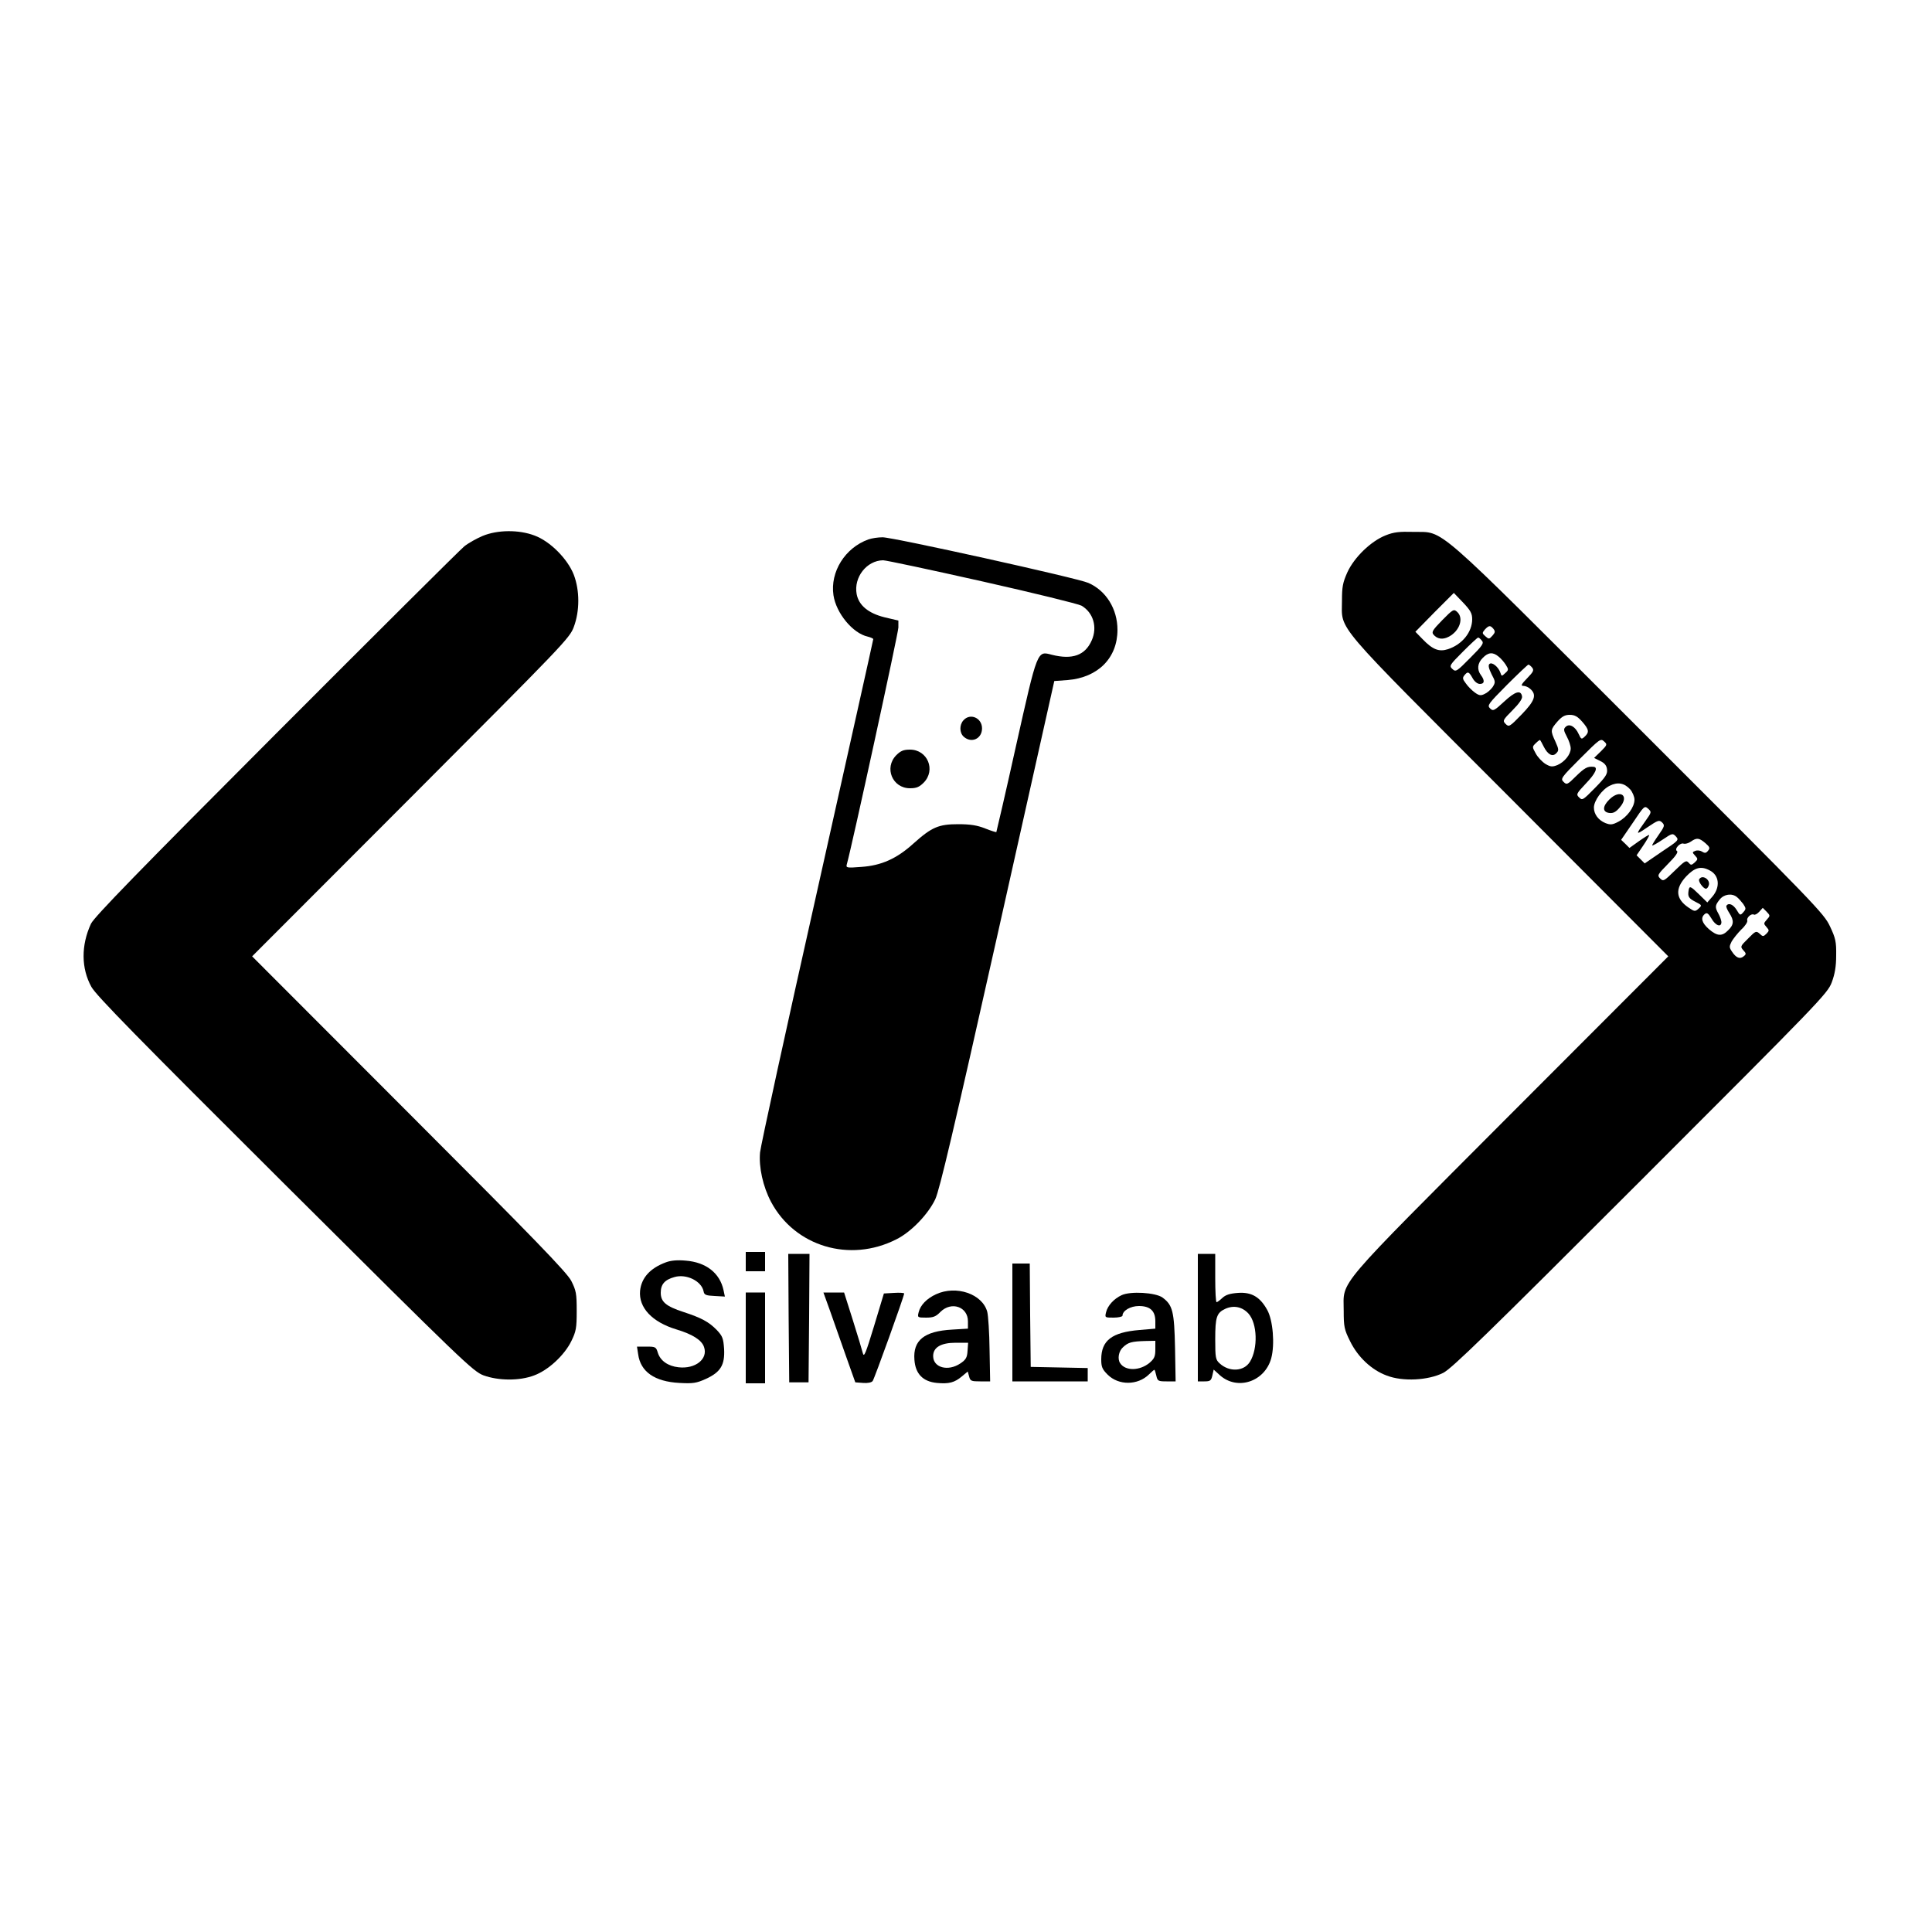 <?xml version="1.0" standalone="no"?>
<!DOCTYPE svg PUBLIC "-//W3C//DTD SVG 20010904//EN"
 "http://www.w3.org/TR/2001/REC-SVG-20010904/DTD/svg10.dtd">
<svg version="1.0" xmlns="http://www.w3.org/2000/svg"
 width="1000pt" height="1000pt" viewBox="0 0 1000 1000"
 preserveAspectRatio="xMidYMid meet">
<g transform="translate(0,1000) scale(0.1,-0.1)"
fill="#000000" stroke="none">
<path d="M2498 7226 c-31 -13 -74 -37 -95 -54 -21 -17 -459 -453 -974 -969
-712 -713 -941 -949 -958 -984 -52 -112 -51 -231 2 -327 25 -45 238 -262 1002
-1023 924 -920 973 -967 1028 -988 78 -28 186 -29 262 0 73 27 156 104 192
177 25 51 28 68 28 157 0 90 -3 105 -28 155 -23 44 -187 214 -840 867 l-812
813 821 822 c788 790 823 825 844 883 31 83 31 188 0 270 -32 82 -122 173
-203 203 -81 31 -192 30 -269 -2z"/>
<path d="M7172 7229 c-76 -30 -162 -113 -198 -191 -24 -54 -28 -75 -28 -148 0
-158 -58 -90 868 -1017 l821 -823 -816 -817 c-923 -926 -864 -855 -864 -1018
0 -82 3 -97 33 -157 40 -82 111 -149 190 -178 83 -32 214 -25 292 14 45 23
226 199 1021 994 928 928 968 969 990 1027 16 43 23 82 23 140 1 70 -3 89 -32
150 -31 67 -74 111 -990 1026 -1083 1082 -1002 1012 -1167 1016 -72 2 -101 -1
-143 -18z m448 -434 c0 -67 -52 -131 -125 -155 -46 -15 -79 -3 -131 51 l-38
39 99 101 100 100 48 -50 c38 -40 47 -56 47 -86z m110 -50 c10 -13 9 -19 -5
-35 -17 -19 -19 -19 -37 -3 -17 15 -17 17 -2 35 21 22 28 22 44 3z m-60 -61
c12 -13 3 -26 -60 -89 -70 -71 -75 -74 -92 -58 -18 16 -16 20 54 90 40 40 75
73 79 73 4 0 12 -7 19 -16z m86 -82 c12 -9 29 -29 38 -43 15 -24 15 -27 -3
-43 -18 -17 -19 -17 -25 2 -10 30 -44 58 -57 45 -7 -7 -3 -23 11 -52 21 -39
21 -43 6 -67 -10 -14 -28 -30 -42 -36 -20 -10 -29 -8 -51 8 -15 11 -36 32 -46
47 -17 22 -18 29 -7 42 17 21 23 19 42 -15 10 -18 25 -30 38 -30 24 0 26 18 5
46 -21 28 -18 62 10 89 28 29 52 31 81 7z m174 -57 c11 -14 7 -22 -25 -55 -31
-32 -35 -40 -20 -40 10 0 27 -7 37 -17 33 -30 22 -61 -47 -132 -61 -63 -65
-65 -82 -48 -16 16 -15 20 36 71 34 34 52 60 49 72 -6 34 -35 26 -92 -27 -53
-49 -58 -51 -74 -35 -15 15 -9 23 88 121 58 58 108 105 111 105 4 0 12 -7 19
-15z m259 -280 c36 -41 38 -55 13 -78 -16 -15 -18 -14 -31 14 -17 38 -48 56
-67 37 -12 -11 -11 -19 6 -51 11 -20 20 -48 20 -61 0 -31 -32 -70 -69 -86 -26
-10 -35 -10 -62 6 -17 11 -40 35 -50 54 -19 34 -19 35 1 54 11 11 21 18 22 15
2 -2 10 -17 18 -33 21 -42 46 -55 65 -35 14 14 14 20 -4 60 -27 58 -26 62 10
104 24 27 39 35 64 35 25 0 40 -8 64 -35z m97 -154 l-35 -34 32 -16 c23 -11
33 -24 35 -44 3 -23 -8 -40 -62 -95 -62 -63 -66 -66 -82 -50 -17 16 -15 20 34
72 51 53 65 85 40 87 -31 3 -46 -5 -91 -49 -44 -44 -48 -45 -64 -29 -17 16
-12 23 87 122 99 99 105 104 122 88 18 -16 18 -18 -16 -52z m152 -197 c12 -14
22 -38 22 -53 0 -39 -38 -90 -83 -114 -32 -17 -42 -17 -68 -7 -36 15 -59 46
-59 80 0 35 42 94 82 113 41 21 76 14 106 -19z m79 -163 c-53 -74 -53 -76 10
-33 55 37 61 39 76 25 15 -15 13 -20 -19 -66 -19 -27 -34 -51 -32 -53 2 -2 27
12 55 31 49 33 51 33 68 15 16 -18 13 -21 -73 -78 l-89 -61 -21 21 -21 21 34
50 c19 28 33 53 31 55 -2 2 -26 -13 -53 -32 l-49 -35 -21 21 -22 21 61 89 c58
87 60 89 79 72 18 -17 18 -18 -14 -63z m310 -115 c23 -20 25 -26 14 -39 -10
-13 -17 -14 -31 -5 -9 6 -25 8 -35 4 -16 -6 -17 -8 -1 -25 15 -16 15 -19 -2
-35 -17 -15 -20 -15 -32 -1 -12 14 -20 9 -72 -42 -55 -54 -59 -56 -75 -40 -16
16 -14 20 41 76 38 38 54 61 46 66 -16 10 17 46 35 38 8 -2 24 2 37 11 30 21
42 20 75 -8z m22 -141 c50 -25 56 -86 15 -135 l-27 -31 -43 42 c-44 43 -50 46
-54 19 -5 -31 1 -40 36 -58 34 -17 34 -18 16 -35 -18 -16 -21 -16 -53 6 -66
45 -70 98 -11 161 44 46 76 55 121 31z m141 -138 c9 -7 23 -23 33 -36 15 -23
15 -26 0 -43 -15 -17 -17 -17 -34 12 -18 29 -42 39 -53 22 -3 -5 4 -21 15 -38
25 -39 24 -60 -6 -89 -32 -33 -57 -31 -100 6 -37 33 -44 59 -21 78 11 9 18 4
35 -24 21 -37 51 -47 51 -17 -1 9 -7 28 -15 42 -19 34 -19 43 6 74 22 28 63
34 89 13z m155 -117 c-17 -19 -17 -21 -2 -38 15 -17 15 -19 0 -35 -16 -15 -18
-16 -35 0 -18 16 -21 15 -60 -25 -40 -39 -41 -42 -25 -60 16 -17 16 -21 2 -32
-19 -16 -39 -8 -60 24 -15 22 -15 27 -2 53 9 15 31 43 50 62 20 18 33 39 31
46 -6 14 21 39 34 31 5 -3 18 4 28 15 l18 20 20 -20 c19 -20 19 -21 1 -41z"/>
<path d="M7465 6790 c-49 -50 -56 -61 -46 -74 20 -24 48 -28 79 -12 57 29 80
97 44 129 -17 16 -22 13 -77 -43z"/>
<path d="M8329 5861 c-36 -36 -35 -65 2 -69 19 -2 33 5 53 29 52 61 2 97 -55
40z"/>
<path d="M8795 5449 c-7 -10 21 -49 35 -49 5 0 11 7 14 16 12 30 -33 60 -49
33z"/>
<path d="M4495 7208 c-121 -43 -199 -168 -181 -289 14 -93 100 -197 177 -214
16 -4 29 -10 29 -13 0 -4 -131 -590 -290 -1302 -160 -712 -293 -1322 -296
-1355 -7 -76 15 -177 57 -256 123 -231 408 -316 648 -194 77 38 165 130 202
208 23 51 93 348 323 1373 l293 1309 69 5 c157 13 258 114 258 260 0 108 -59
203 -151 243 -56 25 -1015 237 -1065 236 -24 0 -56 -5 -73 -11z m588 -217
c267 -60 499 -117 515 -126 61 -36 83 -111 53 -179 -34 -78 -100 -102 -207
-75 -76 20 -73 29 -185 -471 -54 -244 -101 -445 -102 -447 -2 -1 -28 7 -58 19
-40 16 -76 22 -139 22 -102 0 -137 -15 -232 -100 -87 -79 -167 -114 -269 -121
-76 -6 -81 -5 -76 13 25 87 267 1199 267 1226 l0 36 -72 17 c-84 21 -133 62
-144 120 -16 87 52 174 137 175 15 0 245 -49 512 -109z"/>
<path d="M4987 6272 c-22 -24 -21 -65 1 -85 40 -36 95 -11 95 43 0 54 -61 81
-96 42z"/>
<path d="M4639 6091 c-64 -65 -20 -171 71 -171 33 0 48 6 71 29 64 65 20 171
-71 171 -33 0 -48 -6 -71 -29z"/>
<path d="M3860 3470 l0 -50 50 0 50 0 0 50 0 50 -50 0 -50 0 0 -50z"/>
<path d="M4082 3178 l3 -333 50 0 50 0 3 333 2 332 -55 0 -55 0 2 -332z"/>
<path d="M6200 3180 l0 -330 34 0 c30 0 35 4 41 30 l7 31 33 -30 c91 -80 232
-32 265 89 19 71 9 197 -21 250 -37 67 -81 93 -151 88 -42 -3 -64 -10 -81 -26
-13 -12 -26 -22 -30 -22 -4 0 -7 56 -7 125 l0 125 -45 0 -45 0 0 -330z m262
21 c46 -51 50 -180 8 -249 -31 -51 -107 -55 -157 -9 -21 19 -23 29 -23 124 0
116 7 138 53 159 43 19 87 10 119 -25z"/>
<path d="M3446 3466 c-81 -30 -126 -80 -133 -147 -8 -87 62 -162 188 -200 83
-25 131 -55 143 -91 22 -62 -45 -115 -132 -105 -55 6 -94 34 -107 75 -9 30
-12 32 -58 32 l-50 0 6 -39 c12 -91 85 -142 213 -149 72 -4 89 -1 138 21 76
35 98 72 94 154 -4 56 -8 67 -38 99 -41 42 -80 63 -172 93 -92 30 -118 53
-118 100 0 43 20 67 71 81 62 18 141 -21 151 -75 3 -17 12 -21 57 -23 l53 -3
-7 33 c-19 89 -91 145 -196 153 -43 4 -77 1 -103 -9z"/>
<path d="M5240 3155 l0 -305 195 0 195 0 0 35 0 34 -147 3 -148 3 -3 268 -2
267 -45 0 -45 0 0 -305z"/>
<path d="M4845 3301 c-48 -22 -81 -56 -90 -93 -7 -27 -6 -28 38 -28 37 0 51 5
75 30 57 56 142 26 142 -49 l0 -38 -82 -5 c-144 -8 -203 -55 -195 -156 5 -73
44 -113 116 -120 63 -6 92 2 130 34 l30 25 7 -25 c6 -24 11 -26 58 -26 l51 0
-3 162 c-1 90 -7 179 -12 198 -25 93 -161 139 -265 91z m163 -293 c-2 -35 -9
-46 -37 -65 -64 -43 -141 -22 -141 38 0 45 40 69 117 69 l64 0 -3 -42z"/>
<path d="M3860 3075 l0 -235 50 0 50 0 0 235 0 235 -50 0 -50 0 0 -235z"/>
<path d="M4297 3213 c19 -54 56 -159 82 -233 l48 -135 40 -3 c24 -2 44 2 50
10 9 12 163 439 163 453 0 3 -24 5 -52 3 l-53 -3 -51 -169 c-43 -141 -52 -164
-58 -140 -4 16 -27 93 -52 172 l-45 142 -53 0 -54 0 35 -97z"/>
<path d="M5805 3296 c-39 -18 -72 -54 -80 -88 -7 -28 -6 -28 39 -28 25 0 46 5
46 10 0 26 41 50 85 50 58 0 85 -25 85 -79 l0 -38 -82 -7 c-143 -12 -198 -54
-198 -152 0 -39 5 -51 33 -79 57 -57 156 -56 214 1 13 13 26 24 28 24 2 0 6
-13 10 -30 6 -28 10 -30 53 -30 l47 0 -3 172 c-4 190 -12 223 -65 262 -36 26
-166 34 -212 12z m175 -280 c0 -37 -5 -48 -30 -70 -51 -42 -125 -43 -152 -2
-15 22 -8 63 15 83 26 25 45 30 115 32 l52 1 0 -44z"/>
</g>
</svg>

